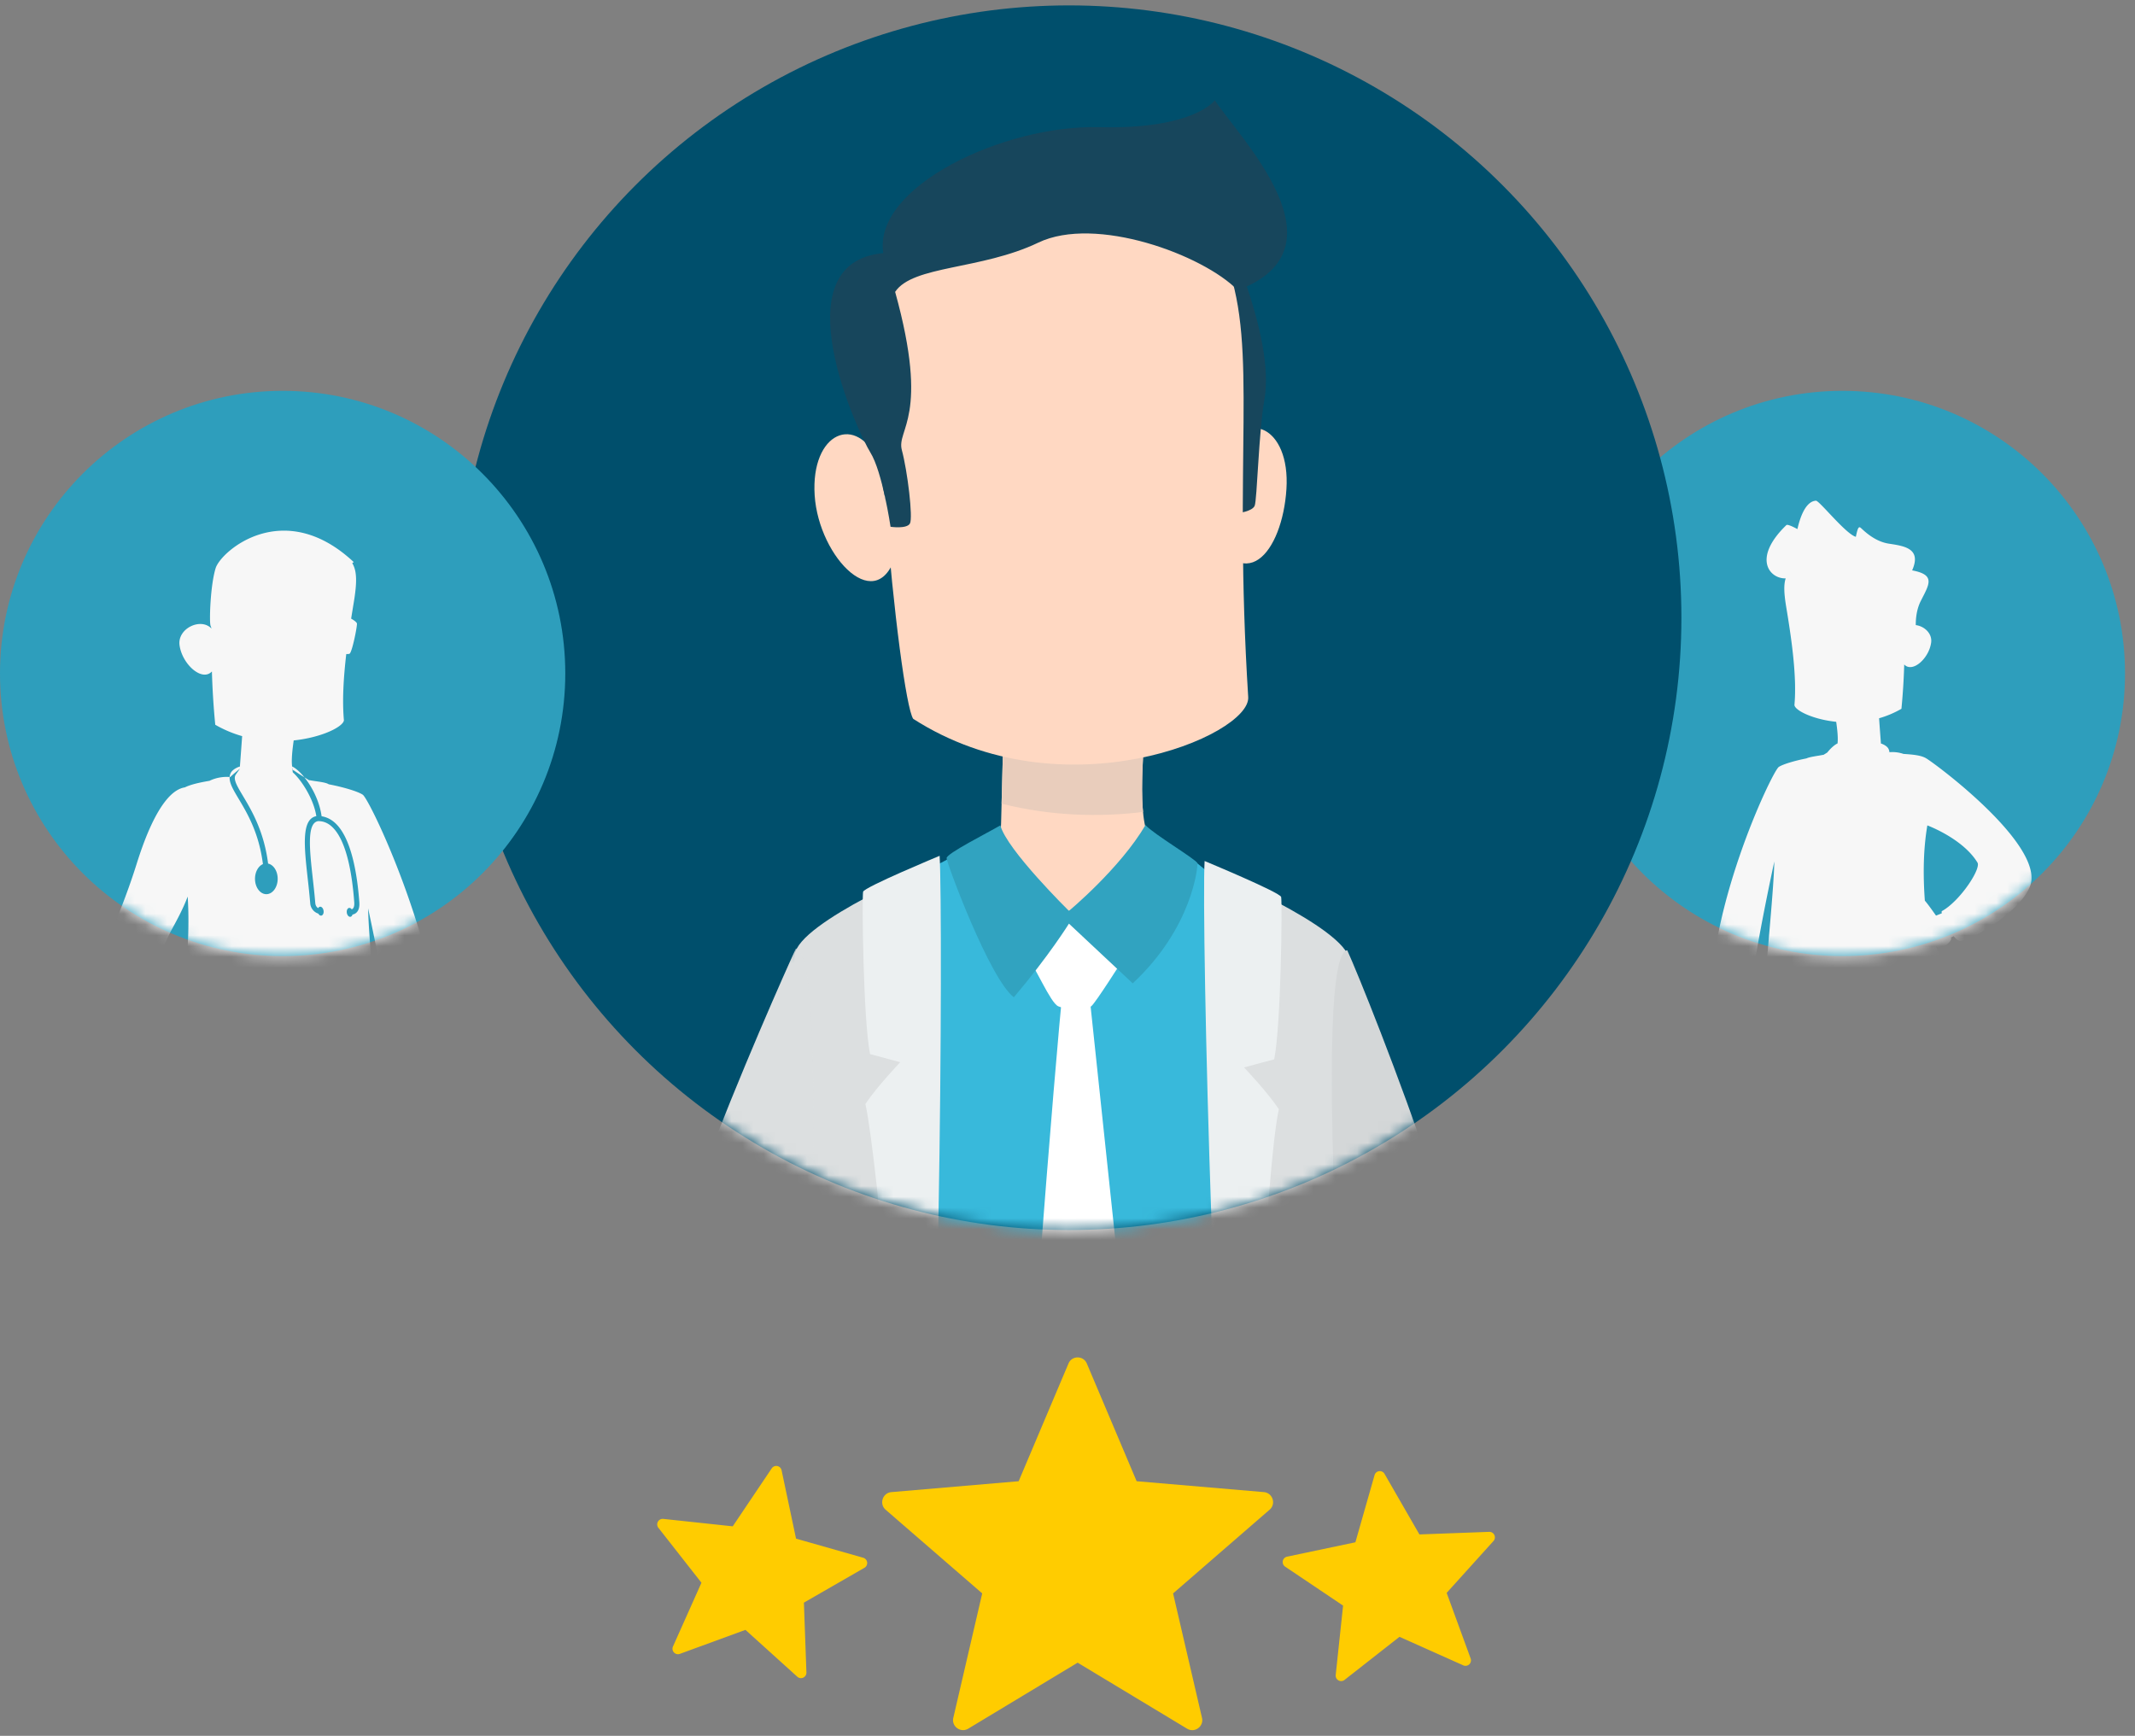 <svg xmlns="http://www.w3.org/2000/svg" xmlns:xlink="http://www.w3.org/1999/xlink" width="198" height="161" viewBox="0 0 198 161">
    <rect x="0" y="0" width="198" height="161" fill="#808080" stroke="none"/>
    <defs>
        <circle id="a" cx="26.212" cy="26.212" r="26.212"/>
        <circle id="c" cx="56.792" cy="56.792" r="56.792"/>
        <path id="e" d="M0 .123h16.132v43.718H0z"/>
        <circle id="g" cx="26.212" cy="26.212" r="26.212"/>
    </defs>
    <g fill="none" fill-rule="evenodd">
        <g transform="translate(144.65 36.25)">
            <mask id="b" fill="#fff">
                <use xlink:href="#a"/>
            </mask>
            <use fill="#2E9EBC" xlink:href="#a"/>
            <path fill="#F7F7F7" d="M23.76 10.19c.305-.022 2.764 3.09 3.7 3.35.13-.587.218-1.022.435-.848.218.174 1.219 1.262 2.611 1.48l.249.038c1.334.209 2.787.497 1.927 2.442 2.198.414 1.588 1.284.805 2.83-.377.743-.472 1.573-.468 2.233v.014c.766.09 1.535.755 1.426 1.611-.186 1.456-1.723 2.863-2.498 2.041a59.847 59.847 0 0 1-.258 4.11 9.267 9.267 0 0 1-2.073.878 386.282 386.282 0 0 0 .095 1.322l.04.534-.006-.076.044.571v-.003c.034-.01.55.178.702.492.049.1.076.204.084.31l-.155.017a3.116 3.116 0 0 1 1.46.14c.785.051 1.582.114 2.063.384.8.45 10.255 7.47 9.796 11.395-.269 2.294-5.21 5.423-6.51 5.567l-.087.005c-.176 0-.39-.179-.607-.446l-.267.136.024.035c.118.165-.429.839-1.077.855l-.122-.005a.53.53 0 0 1-.19-.063l1.965 4.509a.2.2 0 0 1-.103.263l-1.277.556a73.488 73.488 0 0 0 1.004 3.58c2.2 7.148 3.698 11.446 3.698 11.446-1.81 1.085-3.928 1.297-5.324 1.295.756 6.561 1.586 13.083 2.126 15.136l-.002.001c.722 2.424 4.222 1.978 3.65 4.741-1.066.2-4.564-.666-6.263-1.966 0 0-.334-1.3-.767-2.898-.365-1.116-2.113-10.377-3.582-17.799a186.187 186.187 0 0 0-4.622-.183c.293 6.27.76 13.952.92 17.221l.006.112c.17 1.532.087 2.964.04 3.38-1.75.925-6.197 2-8.496 1.15.225-2.124 4.34-.741 5.04-4.115l-.03-.321c-.321-3.57-.96-9.435-1.563-15.103-.91-.11-1.953-.337-2.672-.801-1.05-6.097 1.149-23.04 1.249-28.087 0 0-2.399 10.995-2.349 14.043.004.095-.348.2-.83.28l-.002-.001.003.055c.008.169.019.347.034.516l.012.12c.016.141.035.272.058.38.125.574.663.287.788 1.012.124.724.368 2.075.5 2.898.023.15-.15.413-.613.113-.275-.1-.525-1.95-.9-2.024-.374-.075.613 4.135.55 4.398-.824.8-1.918.328-2.474.1-.637-.263-1.186-.638-1.037-1.987.15-1.35.382-2.708.5-3.236.095-.423.236-1.041.313-1.661.022-.18.038-.359.047-.533v-.084c-.283-.055-.462-.153-.447-.308l.006.06c-.55-9.382 5.51-22.206 6.231-22.893l.024-.019c.386-.257 1.512-.587 2.559-.79.328-.157 1.142-.242 1.558-.335l-.005.024c.11-.066.241-.147.383-.236.33-.41.667-.707.945-.841l-.002.071c.008-.055.015-.112.02-.172.045-.533-.041-1.249-.133-1.908l-.001.002-.17-.02c-2.124-.255-3.671-1.071-3.702-1.537a12.732 12.732 0 0 0 .03-.406l-.025.351c.02-.23.034-.465.043-.707l-.017.356c.008-.135.015-.272.02-.41l-.003.054c.004-.106.007-.214.009-.322l-.007.268c.006-.162.01-.326.01-.493v-.286l-.003-.329c-.047-2.2-.412-4.732-.812-7.129-.217-1.306-.248-2.112-.056-2.698h.042c-1.501.087-3.199-1.828.022-4.94.13-.13 1.023.37 1.023.37.565-2.458 1.414-2.61 1.719-2.632zm10.333 30.117c-.36 2.082-.418 4.45-.232 6.979.29.334.63.816 1.057 1.417l-.021-.03.536-.215c-.018-.083-.022-.145-.01-.18l.02-.024c1.674-.925 3.648-3.924 3.298-4.498-1.362-2.238-4.648-3.449-4.648-3.449z" mask="url(#b)"/>
        </g>
        <g fill="#FC0">
            <path d="M128.404 136.704l3.233 5.614 6.472-.239a.51.51 0 0 1 .394.853l-4.339 4.807 2.223 6.084a.507.507 0 0 1-.682.638l-5.916-2.646-5.1 3.999a.508.508 0 0 1-.816-.455l.685-6.44-5.378-3.615a.512.512 0 0 1 .181-.923l6.338-1.334 1.778-6.23a.505.505 0 0 1 .927-.113zM100.795 126.472l4.617 10.911 11.802 1.01c.816.072 1.154 1.1.526 1.635l-8.948 7.76 2.68 11.539c.19.8-.682 1.435-1.382 1.007l-10.149-6.122-10.148 6.122c-.7.418-1.572-.207-1.382-1.007l2.68-11.54-8.957-7.759c-.62-.544-.282-1.563.535-1.635l11.802-1.01 4.617-10.91c.316-.764 1.388-.764 1.707 0zM72.485 136.37l1.34 6.338 6.23 1.773a.51.51 0 0 1 .111.933l-5.612 3.23.234 6.474c.019.45-.515.7-.847.396l-4.808-4.344-6.085 2.227a.508.508 0 0 1-.637-.685l2.642-5.914-3.998-5.1a.512.512 0 0 1 .458-.821l6.44.69 3.616-5.375a.505.505 0 0 1 .916.178z"/>
        </g>
        <g transform="translate(42.35 .5)">
            <mask id="d" fill="#fff">
                <use xlink:href="#c"/>
            </mask>
            <use fill="#004F6C" xlink:href="#c"/>
            <g mask="url(#d)">
                <path fill="#FFD8C2" d="M63.827 66.184c-.092 3.57-.893 10.119.862 11.665 1.756 1.547 3.36 2.963 3.36 2.963-4.606 8.42-9.485 10.061-20.3.323 2.47-.46 2.71-3.863 2.743-5.324.034-1.46.24-9.368.24-9.368l13.095-.259z"/>
                <path fill="#E9CDBC" d="M63.827 66.184l-13.094.26s-.126 4.78-.197 7.594c4.6 1.17 9.17 1.258 13.122.771-.253-2.653.109-6.278.169-8.625"/>
                <path fill="#FFD8C2" d="M70.964 41.87c2.097-4.718 6.365-2.845 5.99 2.994-.374 5.84-3.967 10.482-7.562 3.07 1.198-4.642 1.572-6.064 1.572-6.064"/>
                <path fill="#B3B3B3" d="M31.725 199.705c7.098-1.29 43.664 0 50.762 1.721 1.72-8.819-7.314-46.675-9.034-47.105-1.72-.43-26.026 3.871-26.671 4.517"/>
                <path fill="#17465C" d="M79.045 145.932c1.183 12.422.554 78.003 1.15 102.503-4.26 2.535-11.043.919-11.043.919-1.07-16.222-4.152-79.75-6.098-86.458-3.682-.993-8.84.946-8.84.946-1.691 5.17-6.979 83.11-8.24 89.205-5.861 3.69-10.804 1.615-10.804 1.615 2.139-14.635.769-101.376.857-106.364 5.669-5.4 41.023-2.79 43.018-2.366"/>
                <path fill="#38B9DB" d="M46.31 78.715c-1.612 1.13-5.12 2.42-5.12 2.42l-2.044 67.485s27.317 1.936 37.856-1.183c5.327-1.576-4.194-63.882-4.355-64.366-.162-.484-4.477-3.913-4.477-3.913s-8.86 4.61-11.387 4.826c-2.527.216-10.472-5.269-10.472-5.269"/>
                <path fill="#DCDFE0" d="M69.743 80.167c-1.668 16.24 4.678 98.244 6.614 130.992 10.324.968 17.422-2.259 18.39-3.55 1.452-11.937-9.571-55.44-9.571-68.99 0-13.55-2.044-46.998-2.366-50.063-.323-3.066-13.067-8.39-13.067-8.39"/>
                <path fill="#FFF" d="M56.232 91.137c-.645 5.485-3.912 47.105-3.589 48.073.323.968 5.969 7.42 6.13 6.937.161-.484 4.84-5.808 4.84-6.937 0-1.13-5.001-48.073-5.001-48.073h-2.38z"/>
                <path fill="#FFF" d="M52.723 87.91c.968 1.29 2.34 4.598 3.065 4.92.726.323 2.662.323 3.065 0 .404-.322 2.904-4.274 2.904-4.274L57.24 84.36s-4.033 3.065-4.517 3.55"/>
                <path fill="#31A3C0" d="M50.424 76.053c-1.29.753-4.987 2.608-4.987 3.038 0 .43 3.98 11.185 6.237 12.906 3.281-3.872 5.11-6.83 5.11-6.83l5.914 5.54c5.54-5.163 6.05-10.823 5.996-11.145-.054-.323-4.073-2.702-4.812-3.536-2.366 4.033-7.099 7.958-7.099 7.958s-5.767-5.672-6.359-7.93"/>
                <path fill="#17465C" d="M72.96 25.147c1.572 4.418 2.47 8.537 1.946 11.456-.524 2.92-.673 9.284-.898 9.808-.225.525-1.498.674-1.498.674s.899-15.648-.898-22.237"/>
                <path fill="#FFD8C2" d="M71.462 24.024c2.845 7.937.542 17.657 1.947 40.132.224 3.594-17.207 10.924-31.066 2.017-1.28-1.792-4.873-36.758-2.028-40.951 2.845-4.193 22.612-10.931 31.147-1.198"/>
                <path fill="#FFD8C2" d="M39.192 42.443c-2.097-4.717-6.364-2.845-5.99 2.995.375 5.84 5.99 11.531 7.637 5.165-1.198-4.641-1.647-8.16-1.647-8.16"/>
                <path fill="#17465C" d="M39.566 22.976c-.973-6.139 11.156-11.905 19.991-11.68C68.392 11.52 70.314 8.8 70.314 8.8c2.247 3.445 12.529 13.727 2.122 17.62-3.22-3.295-13.178-6.963-18.494-4.417-5.316 2.545-11.63 2.096-13.277 4.568 3.243 11.68.099 12.728.623 14.675.524 1.946 1.048 6.288.749 6.812-.3.524-1.797.3-1.797.3s-.749-5.091-1.871-6.889c-1.124-1.796-8.486-17.594 1.197-18.493"/>
                <path fill="#ECF0F1" d="M69.366 79.36c-.322 5.485.968 59.178 3.119 72.191 1.506-18.068 2.581-43.691 3.765-49.176-1.077-1.613-3.227-3.872-3.227-3.872l2.796-.752c.645-3.227.753-14.627.645-15.057-.107-.43-7.098-3.334-7.098-3.334"/>
                <path fill="#DCDFE0" d="M44.415 79.683c1.452 16.83-2.742 97.599-4.678 130.347-10.324.968-19.358-1.614-20.326-2.904-1.452-11.938 12.744-56.031 12.744-69.582 0-13.551-1.13-46.407-.807-49.472.323-3.066 13.067-8.39 13.067-8.39"/>
                <path fill="#ECF0F1" d="M44.791 78.876c.323 5.485.082 59.581-2.07 72.594-1.505-18.067-3.63-44.094-4.812-49.58 1.076-1.612 3.226-3.87 3.226-3.87l-2.796-.753c-.645-3.227-.753-14.627-.645-15.057.107-.43 7.097-3.334 7.097-3.334"/>
                <g transform="translate(16.947 87.357)">
                    <mask id="f" fill="#fff">
                        <use xlink:href="#e"/>
                    </mask>
                    <path fill="#DCDFE0" d="M14.51.123C12.682 4.103-2.537 38.248.367 43.841c6.56-.215 15.272-8.28 15.272-8.28S17.306.338 14.509.123" mask="url(#f)"/>
                </g>
                <path fill="#FFD8C2" d="M65.294 115.863c3.314-1.726 8.615-3.029 12.062-3.528 3.446-.498 7.421-1.019 8.267-.063 1.322 1.496 3.51 7.768.261 9.66-3.248 1.895-16.584.69-19.146 2.16-1.505-.379-1.444-8.23-1.444-8.23"/>
                <path fill="#E9CDBC" d="M79.83 112a499.934 499.934 0 0 0 1.461 10.917c2.01-.172 3.691-.458 4.593-.984 3.249-1.894 1.06-8.165-.261-9.66-.647-.732-3.122-.599-5.793-.274"/>
                <path fill="#DCDFE0" d="M67 114.958c4.41 1.291 3.12 8.496 3.12 8.496-6.56 5.808-42.374 17.1-51.73 12.368-1.829-3.764-1.937-6.668.537-10.54 2.474-3.871 24.198-6.56 48.073-10.324"/>
                <path fill="#D4D7D8" d="M82.595 87.641c1.828 3.98 15.379 37.964 12.475 43.557-6.56-.215-13.12-9.142-13.12-9.142s-2.151-34.2.645-34.415"/>
                <path fill="#FFD8C2" d="M45.303 115.738c-3.146-2.017-8.308-3.791-11.696-4.598-3.388-.806-7.3-1.682-8.227-.806-1.452 1.371-4.195 7.42-1.13 9.598 3.065 2.178 16.455 2.178 18.875 3.872 1.532-.242 2.178-8.066 2.178-8.066"/>
                <path fill="#E9CDBC" d="M44.82 115.442c-.277 2.29-.919 6.36-2.018 6.533-2.42-1.694-15.81-1.694-18.874-3.871a3.08 3.08 0 0 1-1.06-1.358c-.013 1.282.352 2.454 1.382 3.186 3.065 2.178 16.455 2.178 18.875 3.872 1.532-.242 2.178-8.066 2.178-8.066-.155-.1-.32-.198-.484-.296"/>
                <path fill="#D4D7D8" d="M45.276 114.958c-4.41 1.291-3.12 8.496-3.12 8.496 6.561 5.808 42.374 17.1 51.731 12.368 2.393-3.387 2.259-6.774-.537-10.54-2.74-3.688-24.199-6.56-48.074-10.324"/>
                <path fill="#DCDFE0" d="M91.091 127.218c-.127.046-.413-.557-1.059-1.371-.308-.417-.75-.856-1.246-1.325a14.887 14.887 0 0 0-1.787-1.34 15.292 15.292 0 0 0-3.71-1.675c-1.006-.302-1.665-.396-1.662-.526-.002-.104.689-.227 1.792-.061 1.1.154 2.587.64 4.032 1.541.72.456 1.35.975 1.876 1.494.508.54.934 1.058 1.203 1.554.567.975.655 1.682.561 1.71"/>
            </g>
        </g>
        <g transform="translate(0 36.25)">
            <mask id="h" fill="#fff">
                <use xlink:href="#g"/>
            </mask>
            <use fill="#2E9EBC" xlink:href="#g"/>
            <path fill="#F7F7F7" d="M32.806 15.884l-.138.093c.438.736.456 1.76.134 3.69-.08.485-.16.974-.237 1.464.336.18.526.364.537.45.033.261-.444 2.666-.687 2.805-.036.02-.144.028-.302.026-.258 2.214-.382 4.344-.219 6.14-.038.576-1.996 1.595-4.656 1.873-.112.794-.215 1.66-.159 2.3.015.191.047.363.096.507.008-.045.01-.068.01-.068.515.355 1.12.732 1.511.972l-.006-.03c.539.12 1.475.17 1.8.388 1.277.241 2.677.648 3.15.964.722.48 8.19 16.135 7.53 27.553l-.007-.002c-.039.146-.24.241-.535.298a4.996 4.996 0 0 0 .023.39l-.008-.091c.007.088.015.177.025.266l-.017-.175c.009.104.02.21.033.315l-.016-.14c.01.09.02.179.032.268l.03.215.025.158c.094.581.22 1.13.31 1.533.141.634.42 2.268.6 3.89.18 1.624-.48 2.074-1.247 2.39-.668.275-1.983.841-2.974-.12-.076-.316 1.111-5.379.66-5.289-.45.09-.75 2.314-1.081 2.434-.556.36-.765.045-.736-.135.157-.99.45-2.614.6-3.485.15-.872.797-.526.947-1.217.042-.192.072-.445.094-.709l.003-.037c.008-.104.015-.21.02-.314l.008-.127.004-.1c-.58-.095-1.005-.222-1-.336.06-3.666-2.825-16.887-2.825-16.887.12 6.07 2.885 27.043 1.623 34.375-.915.59-2.264.861-3.4.984-.708 6.652-1.446 13.442-1.82 17.599l-.028.326c.841 4.057 5.789 2.394 6.06 4.948-2.765 1.022-8.114-.27-10.217-1.382-.057-.5-.156-2.223.048-4.065l.003-.06c.19-3.888.756-13.194 1.11-20.782-.853.022-1.775.053-2.73.09v4.538h-3.693c-1.5 7.668-3.009 15.533-3.417 16.915l-.025.079c-.52 1.923-.921 3.486-.921 3.486-2.043 1.562-6.25 2.604-7.532 2.363-.687-3.322 3.521-2.786 4.392-5.698a.086.086 0 0 0-.006-.004c.621-2.358 1.56-9.62 2.434-17.141H5.558V68.121h5.099l-.004-.076-.03-.46c-.387-.008-.671-.064-.758-.177l-.025-.053-.037-.083c-.545-1.37-1.005-9.468-1.005-11.936 0-2.524 1.963-5.369 3.886-11.498 1.858-5.921 3.557-6.926 4.464-7.06.541-.274 1.411-.46 2.288-.609 0-.003.88-.484 2.052-.334l-.137-.014c.324-.313.88-.758.88-.758l.009-.116c.061-.777.15-1.993.215-2.899l.001-.022a11.05 11.05 0 0 1-2.493-1.055 71.865 71.865 0 0 1-.31-4.944c-.93.993-2.781-.7-3.004-2.451-.197-1.547 1.985-2.572 2.968-1.524a4.133 4.133 0 0 0-.09-.265c-.13-.34-.026-3.741.471-5.338.497-1.595 6.318-6.635 12.808-.565zM17.407 46.905l-.058.15c-.372.952-.848 1.867-1.38 2.832-3.485 6.53-1.402 11.178-1.482 16.506.02.264-.357.507-.905.704.035.347.075.7.115 1.024h.513c2.258-7.36 3.588-15.024 3.197-21.216zm9.688-12.067c.95.457 2.459 2.496 2.739 4.679l-.008-.059c.472.075.9.29 1.287.653 1.488 1.404 2.024 4.756 2.211 7.32.032.442-.058.766-.27.964a.702.702 0 0 1-.361.178c-.035.127-.119.212-.222.212-.154 0-.293-.186-.311-.415-.02-.228.09-.413.242-.412.08 0 .157.05.214.132a.26.26 0 0 0 .106-.064c.107-.104.152-.312.13-.6-.18-2.473-.681-5.69-2.045-6.977-.336-.317-.7-.492-1.108-.532l-.18-.009c-1.086.139-.806 2.665-.51 5.34.083.737.167 1.5.23 2.255.021.264.15.403.271.476.044-.082.112-.132.191-.132.153 0 .293.186.311.415.02.228-.09.413-.243.412-.096 0-.187-.074-.246-.185a1.09 1.09 0 0 1-.755-.987 78.381 78.381 0 0 0-.228-2.242c-.329-2.966-.614-5.537.796-5.814-.253-1.616-1.39-3.354-2.184-4.062-.015-.142-.06-.375-.057-.546zm-4.852.013c0 .101-.015.218-.022.248-.03.03-.366.505-.39.553-.2.412.162 1.017.709 1.934.796 1.334 2 3.35 2.35 6.483l-.027-.222c.503.106.889.697.889 1.41 0 .788-.471 1.427-1.052 1.427-.58 0-1.051-.639-1.051-1.427 0-.638.308-1.179.734-1.361-.366-2.898-1.455-4.722-2.256-6.064-.605-1.013-1.042-1.744-.728-2.39.183-.377.803-.602.844-.591z" mask="url(#h)"/>
        </g>
    </g>
</svg>
